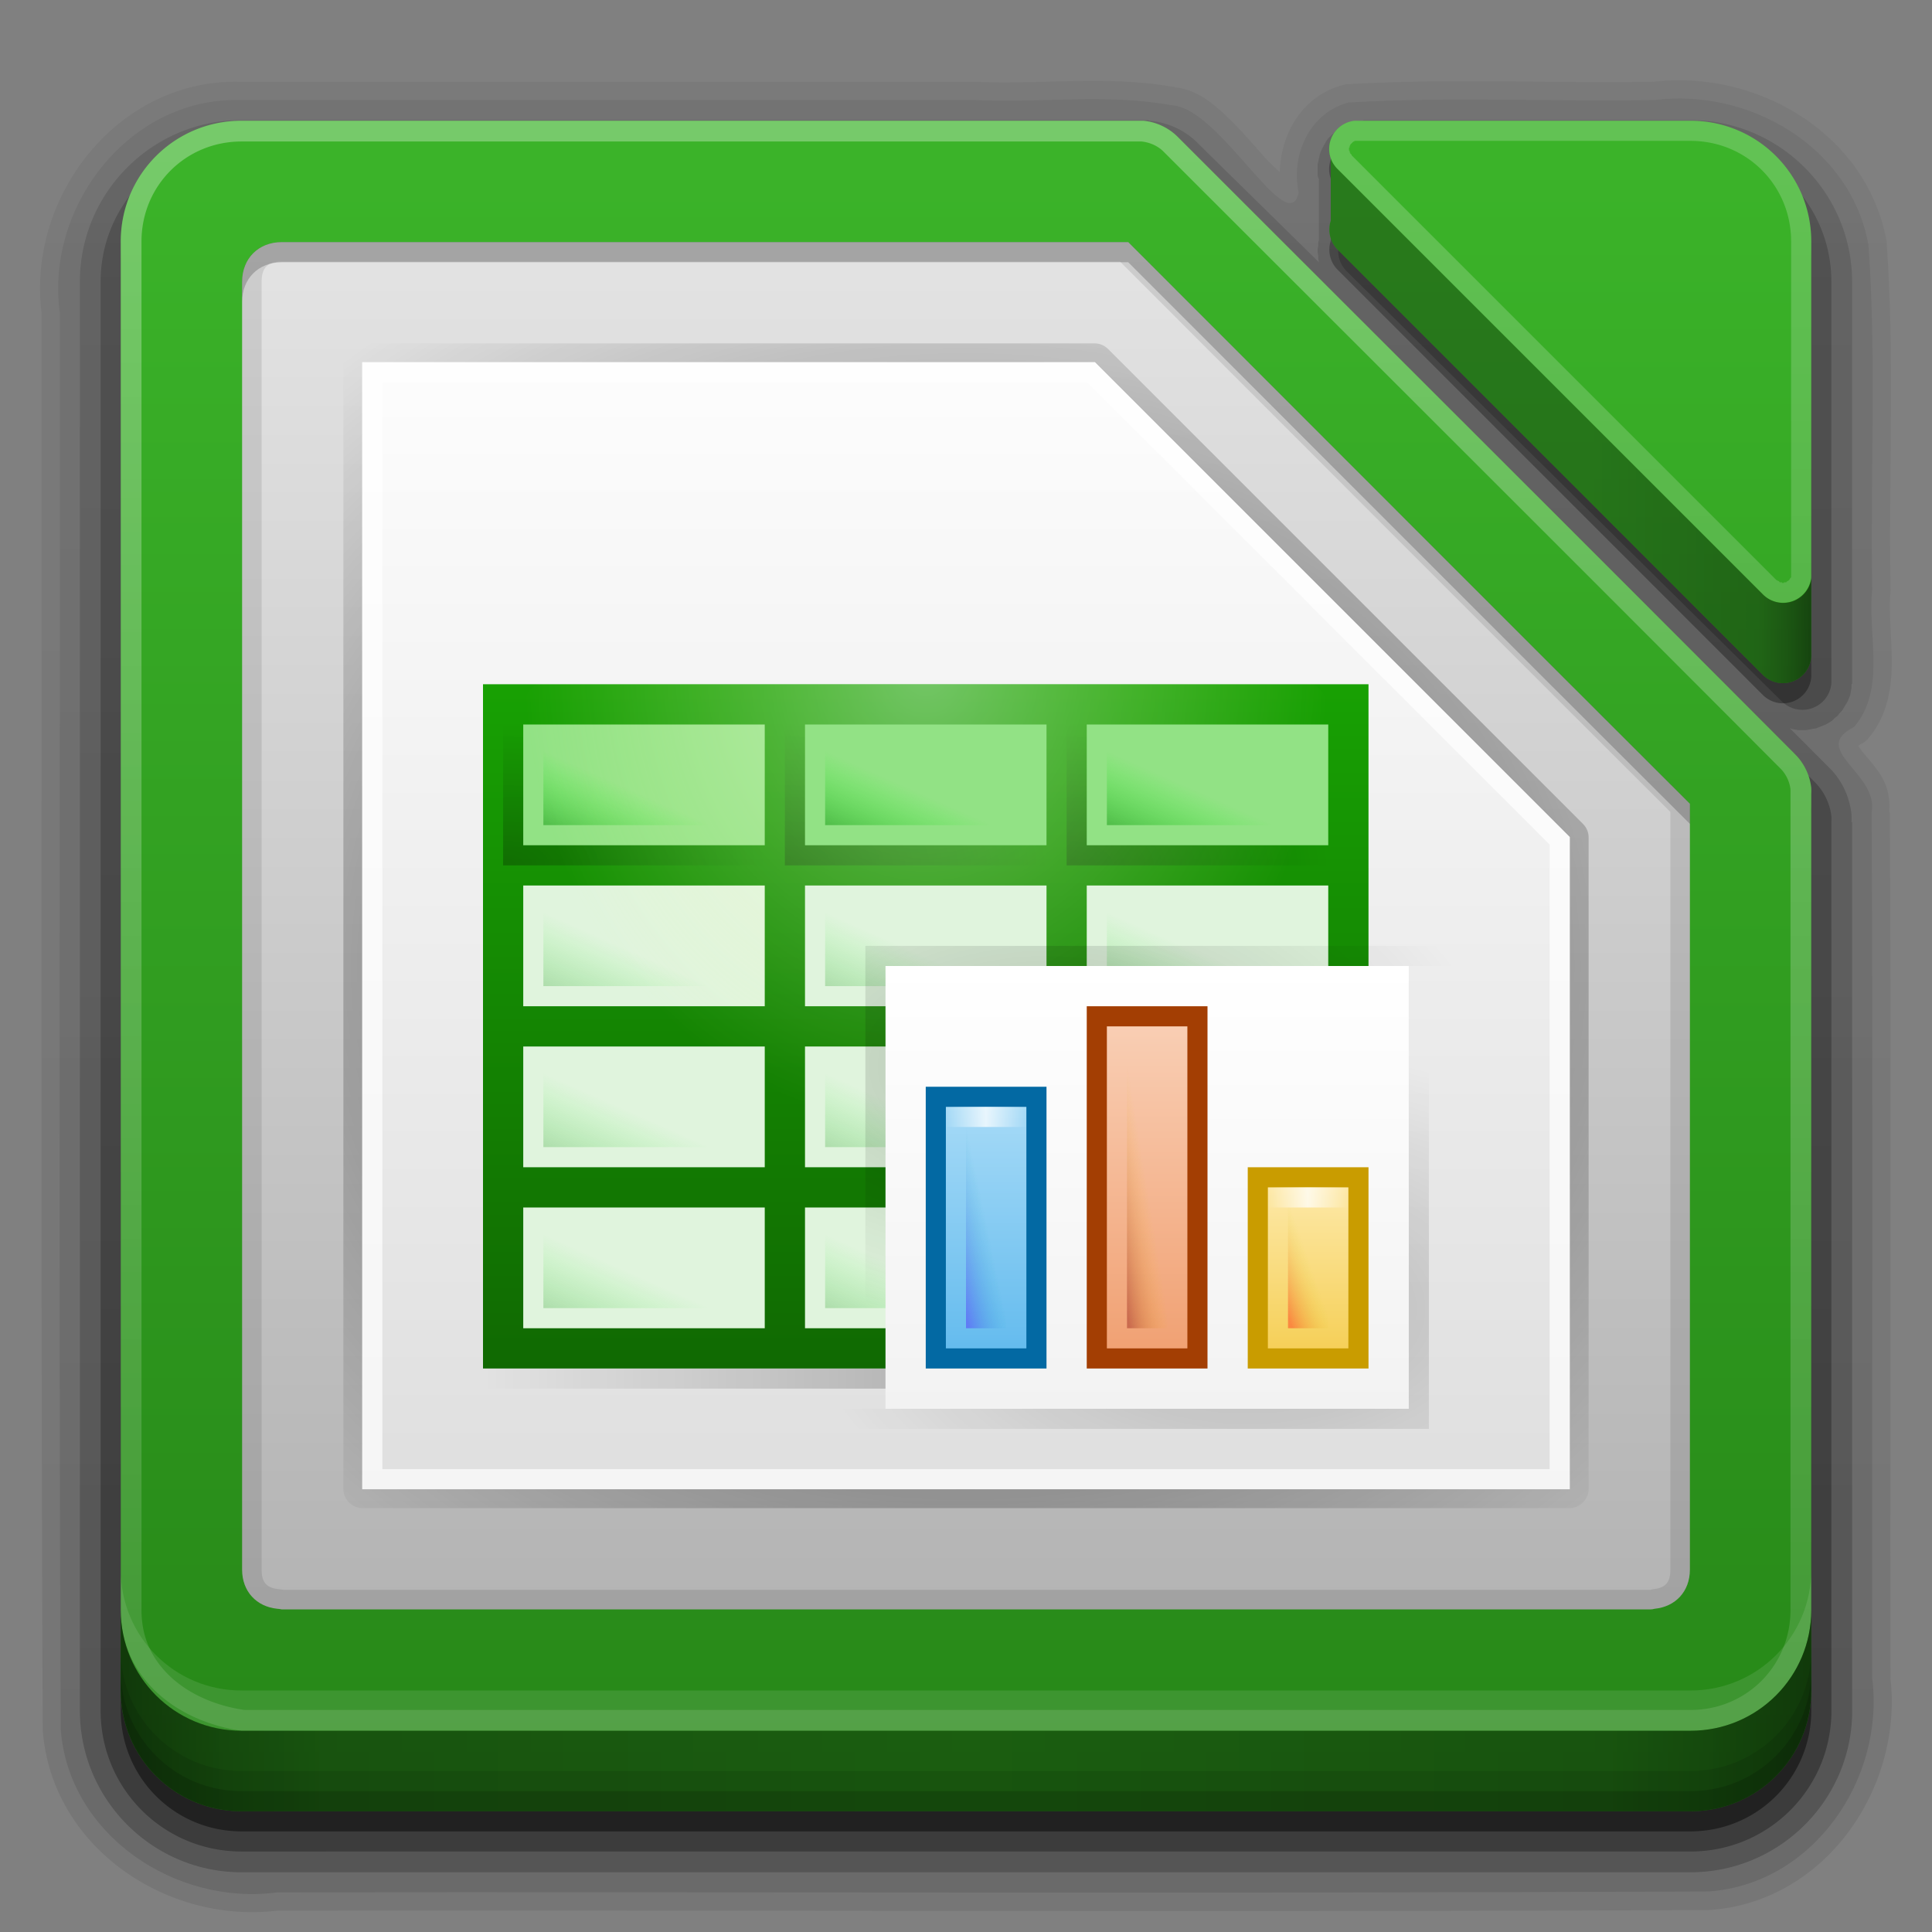 <?xml version="1.0" encoding="UTF-8" standalone="no"?>
<!-- Created with Inkscape (http://www.inkscape.org/) -->

<svg
   xmlns:dc="http://purl.org/dc/elements/1.1/"
   xmlns:cc="http://creativecommons.org/ns#"
   xmlns:rdf="http://www.w3.org/1999/02/22-rdf-syntax-ns#"
   xmlns:svg="http://www.w3.org/2000/svg"
   xmlns="http://www.w3.org/2000/svg"
   xmlns:xlink="http://www.w3.org/1999/xlink"
   xmlns:sodipodi="http://sodipodi.sourceforge.net/DTD/sodipodi-0.dtd"
   xmlns:inkscape="http://www.inkscape.org/namespaces/inkscape"
   width="96"
   height="96"
   id="svg2408"
   sodipodi:version="0.32"
   inkscape:version="0.48.1 r9760"
   version="1.0"
   sodipodi:docname="libreoffice-calc2.svg"
   inkscape:output_extension="org.inkscape.output.svg.inkscape"
   style="display:inline">
  <rect width="100%" height="100%" fill="#808080" stroke="none"/>
  <defs
     id="defs2410">
    <linearGradient
       inkscape:collect="always"
       id="linearGradient3914">
      <stop
         style="stop-color:#000000;stop-opacity:1;"
         offset="0"
         id="stop3916" />
      <stop
         style="stop-color:#000000;stop-opacity:0;"
         offset="1"
         id="stop3918" />
    </linearGradient>
    <linearGradient
       inkscape:collect="always"
       id="linearGradient3873">
      <stop
         style="stop-color:#dfdfdf;stop-opacity:1"
         offset="0"
         id="stop3875" />
      <stop
         style="stop-color:#fefefe;stop-opacity:1"
         offset="1"
         id="stop3877" />
    </linearGradient>
    <linearGradient
       inkscape:collect="always"
       id="linearGradient3856">
      <stop
         style="stop-color:#b3b3b3;stop-opacity:1"
         offset="0"
         id="stop3858" />
      <stop
         style="stop-color:#e6e6e6;stop-opacity:1"
         offset="1"
         id="stop3860" />
    </linearGradient>
    <linearGradient
       id="ButtonShadow"
       gradientTransform="scale(1.006,0.994)"
       x1="45.448"
       y1="92.54"
       x2="45.448"
       y2="7.017"
       gradientUnits="userSpaceOnUse">
      <stop
         style="stop-color:#000000;stop-opacity:1;"
         offset="0"
         id="stop3750" />
      <stop
         style="stop-color:#000000;stop-opacity:0.588;"
         offset="1"
         id="stop3752" />
    </linearGradient>
    <linearGradient
       inkscape:collect="always"
       id="linearGradient3737">
      <stop
         style="stop-color:#ffffff;stop-opacity:1;"
         offset="0"
         id="stop3739" />
      <stop
         style="stop-color:#ffffff;stop-opacity:0;"
         offset="1"
         id="stop3741" />
    </linearGradient>
    <linearGradient
       id="linearGradient3700">
      <stop
         style="stop-color:#2276c5;stop-opacity:1;"
         offset="0"
         id="stop3702" />
      <stop
         style="stop-color:#68baf4;stop-opacity:1;"
         offset="1"
         id="stop3704" />
    </linearGradient>
    <filter
       inkscape:collect="always"
       id="filter3174"
       color-interpolation-filters="sRGB">
      <feGaussianBlur
         inkscape:collect="always"
         stdDeviation="1.71"
         id="feGaussianBlur3176" />
    </filter>
    <filter
       inkscape:collect="always"
       id="filter3794"
       x="-0.192"
       width="1.384"
       y="-0.192"
       height="1.384"
       color-interpolation-filters="sRGB">
      <feGaussianBlur
         inkscape:collect="always"
         stdDeviation="5.28"
         id="feGaussianBlur3796" />
    </filter>
    <linearGradient
       inkscape:collect="always"
       xlink:href="#linearGradient3737"
       id="linearGradient3613"
       x1="48"
       y1="20.221"
       x2="48"
       y2="138.661"
       gradientUnits="userSpaceOnUse" />
    <clipPath
       clipPathUnits="userSpaceOnUse"
       id="clipPath3613">
      <rect
         ry="6"
         rx="6"
         y="6"
         x="6"
         height="84"
         width="84"
         id="rect3615"
         style="fill:#ffffff;fill-opacity:1;fill-rule:nonzero;stroke:none" />
    </clipPath>
    <linearGradient
       id="ButtonShadow-0"
       gradientTransform="matrix(1.006,0,0,0.994,100,0)"
       x1="45.448"
       y1="92.54"
       x2="45.448"
       y2="7.017"
       gradientUnits="userSpaceOnUse">
      <stop
         style="stop-color:#000000;stop-opacity:1;"
         offset="0"
         id="stop3750-8" />
      <stop
         style="stop-color:#000000;stop-opacity:0.588;"
         offset="1"
         id="stop3752-5" />
    </linearGradient>
    <linearGradient
       inkscape:collect="always"
       xlink:href="#linearGradient3700"
       id="linearGradient3047"
       gradientUnits="userSpaceOnUse"
       x1="48"
       y1="90"
       x2="48"
       y2="5.988"
       gradientTransform="translate(100,0)" />
    <radialGradient
       inkscape:collect="always"
       xlink:href="#linearGradient3914"
       id="radialGradient3920"
       cx="48"
       cy="47.999"
       fx="48"
       fy="47.999"
       r="34.938"
       gradientTransform="matrix(1.345,-3.8835319e-8,3.3050848e-8,1.145,-16.572,-6.954)"
       gradientUnits="userSpaceOnUse" />
    <linearGradient
       inkscape:collect="always"
       xlink:href="#ButtonShadow-0"
       id="linearGradient3920"
       x1="49"
       y1="91"
       x2="49"
       y2="7"
       gradientUnits="userSpaceOnUse"
       gradientTransform="translate(-110,0)" />
    <linearGradient
       inkscape:collect="always"
       xlink:href="#ButtonShadow-0"
       id="linearGradient3927"
       x1="38"
       y1="94"
       x2="38"
       y2="5"
       gradientUnits="userSpaceOnUse"
       gradientTransform="translate(-110,0)" />
    <linearGradient
       inkscape:collect="always"
       xlink:href="#ButtonShadow-0"
       id="linearGradient3929"
       x1="45"
       y1="95"
       x2="45"
       y2="4"
       gradientUnits="userSpaceOnUse" />
    <linearGradient
       inkscape:collect="always"
       xlink:href="#ButtonShadow-0"
       id="linearGradient3933"
       gradientUnits="userSpaceOnUse"
       x1="50"
       y1="92"
       x2="50"
       y2="7"
       gradientTransform="translate(-110,0)" />
    <linearGradient
       inkscape:collect="always"
       xlink:href="#ButtonShadow-0"
       id="linearGradient3940"
       gradientUnits="userSpaceOnUse"
       x1="47"
       y1="93"
       x2="47"
       y2="6"
       gradientTransform="translate(-110,0)" />
    <linearGradient
       id="linearGradient10292"
       inkscape:collect="always">
      <stop
         id="stop10294"
         offset="0"
         style="stop-color: rgb(102, 102, 102); stop-opacity: 1;" />
      <stop
         id="stop10296"
         offset="1"
         style="stop-color: rgb(51, 51, 51); stop-opacity: 1;" />
    </linearGradient>
    <linearGradient
       inkscape:collect="always"
       xlink:href="#linearGradient10292"
       id="linearGradient4320"
       gradientUnits="userSpaceOnUse"
       gradientTransform="matrix(4.481,0,0,4.479,-651.597,-4376.653)"
       x1="121.306"
       y1="976.378"
       x2="121.306"
       y2="992.424" />
    <linearGradient
       inkscape:collect="always"
       xlink:href="#linearGradient3873"
       id="linearGradient3135"
       gradientUnits="userSpaceOnUse"
       x1="48"
       y1="74"
       x2="48"
       y2="16" />
    <linearGradient
       inkscape:collect="always"
       xlink:href="#linearGradient3856"
       id="linearGradient3141"
       gradientUnits="userSpaceOnUse"
       x1="32"
       y1="81"
       x2="32"
       y2="8" />
    <linearGradient
       id="linearGradient3892">
      <stop
         style="stop-color:#000000;stop-opacity:0.588;"
         offset="0"
         id="stop3894" />
      <stop
         id="stop3896"
         offset="0.118"
         style="stop-color:#000000;stop-opacity:0.471;" />
      <stop
         style="stop-color:#000000;stop-opacity:0.392;"
         offset="0.238"
         id="stop3898" />
      <stop
         style="stop-color:#000000;stop-opacity:0.314;"
         offset="1"
         id="stop3900" />
    </linearGradient>
    <linearGradient
       y2="88"
       x2="48"
       y1="88"
       x1="90"
       spreadMethod="reflect"
       gradientUnits="userSpaceOnUse"
       id="linearGradient3077"
       xlink:href="#linearGradient3892"
       inkscape:collect="always" />
    <linearGradient
       y2="28"
       x2="79"
       y1="28"
       x1="90"
       gradientTransform="translate(0,4)"
       gradientUnits="userSpaceOnUse"
       id="linearGradient4085"
       xlink:href="#linearGradient3892"
       inkscape:collect="always" />
    <linearGradient
       inkscape:collect="always"
       xlink:href="#linearGradient3737"
       id="linearGradient4149"
       x1="24"
       y1="8"
       x2="24"
       y2="136"
       gradientUnits="userSpaceOnUse" />
    <linearGradient
       id="ButtonShadow-0-9"
       gradientTransform="matrix(1.006,0,0,0.994,100,0)"
       x1="45.448"
       y1="92.54"
       x2="45.448"
       y2="7.017"
       gradientUnits="userSpaceOnUse">
      <stop
         style="stop-color:#000000;stop-opacity:1;"
         offset="0"
         id="stop3750-8-4" />
      <stop
         style="stop-color:#000000;stop-opacity:0.588;"
         offset="1"
         id="stop3752-5-1" />
    </linearGradient>
    <linearGradient
       y2="7"
       x2="49"
       y1="91"
       x1="49"
       gradientUnits="userSpaceOnUse"
       id="linearGradient4188"
       xlink:href="#ButtonShadow-0-9"
       inkscape:collect="always"
       gradientTransform="translate(100,-1)" />
    <linearGradient
       inkscape:collect="always"
       xlink:href="#linearGradient3737"
       id="linearGradient4224"
       gradientUnits="userSpaceOnUse"
       gradientTransform="translate(0,-1)"
       x1="78.524"
       y1="9"
       x2="78.524"
       y2="129" />
    <linearGradient
       inkscape:collect="always"
       xlink:href="#linearGradient10292-4"
       id="linearGradient4240-8"
       gradientUnits="userSpaceOnUse"
       x1="39"
       y1="6"
       x2="39"
       y2="90" />
    <linearGradient
       id="linearGradient10292-4"
       inkscape:collect="always">
      <stop
         id="stop10294-1"
         offset="0"
         style="stop-color: rgb(102, 102, 102); stop-opacity: 1;" />
      <stop
         id="stop10296-5"
         offset="1"
         style="stop-color: rgb(51, 51, 51); stop-opacity: 1;" />
    </linearGradient>
    <linearGradient
       id="linearGradient10292-3"
       inkscape:collect="always">
      <stop
         id="stop10294-8"
         offset="0"
         style="stop-color: rgb(102, 102, 102); stop-opacity: 1;" />
      <stop
         id="stop10296-8"
         offset="1"
         style="stop-color: rgb(51, 51, 51); stop-opacity: 1;" />
    </linearGradient>
    <linearGradient
       inkscape:collect="always"
       xlink:href="#linearGradient10292-3"
       id="linearGradient4068-8"
       gradientUnits="userSpaceOnUse"
       gradientTransform="translate(0,4)"
       x1="39"
       y1="6"
       x2="39"
       y2="90" />
    <linearGradient
       inkscape:collect="always"
       xlink:href="#ButtonShadow-0-9"
       id="linearGradient4316"
       gradientUnits="userSpaceOnUse"
       gradientTransform="translate(0,5)"
       x1="56"
       y1="86"
       x2="56"
       y2="2" />
    <linearGradient
       inkscape:collect="always"
       xlink:href="#ButtonShadow-0-9"
       id="linearGradient4321"
       gradientUnits="userSpaceOnUse"
       gradientTransform="matrix(1.024,0,0,1.012,-1.143,4.976)"
       x1="56"
       y1="86"
       x2="56"
       y2="2" />
    <linearGradient
       inkscape:collect="always"
       xlink:href="#ButtonShadow-0-9"
       id="linearGradient4332"
       gradientUnits="userSpaceOnUse"
       gradientTransform="matrix(1.024,0,0,1.012,-1.143,4.976)"
       x1="56"
       y1="86"
       x2="56"
       y2="2" />
    <linearGradient
       inkscape:collect="always"
       xlink:href="#ButtonShadow-0-9"
       id="linearGradient4336"
       gradientUnits="userSpaceOnUse"
       gradientTransform="matrix(1.024,0,0,1.012,-1.143,4.976)"
       x1="56"
       y1="86"
       x2="56"
       y2="2" />
    <linearGradient
       inkscape:collect="always"
       xlink:href="#ButtonShadow-0-9"
       id="linearGradient4340"
       gradientUnits="userSpaceOnUse"
       gradientTransform="matrix(1.024,0,0,1.012,-1.143,4.976)"
       x1="56"
       y1="86"
       x2="56"
       y2="2" />
    <linearGradient
       inkscape:collect="always"
       xlink:href="#ButtonShadow-0-9"
       id="linearGradient4343"
       gradientUnits="userSpaceOnUse"
       gradientTransform="matrix(1.024,0,0,1.012,-1.143,4.976)"
       x1="56"
       y1="86"
       x2="56"
       y2="2" />
    <linearGradient
       inkscape:collect="always"
       xlink:href="#ButtonShadow-0-9"
       id="linearGradient4346"
       gradientUnits="userSpaceOnUse"
       gradientTransform="matrix(1.024,0,0,1.012,-1.143,4.976)"
       x1="56"
       y1="86"
       x2="56"
       y2="2" />
    <linearGradient
       inkscape:collect="always"
       xlink:href="#ButtonShadow-0-9"
       id="linearGradient4350"
       gradientUnits="userSpaceOnUse"
       gradientTransform="matrix(1.024,0,0,1.012,-1.143,4.976)"
       x1="56"
       y1="86"
       x2="56"
       y2="2" />
    <linearGradient
       inkscape:collect="always"
       xlink:href="#ButtonShadow-0-9"
       id="linearGradient4354"
       gradientUnits="userSpaceOnUse"
       gradientTransform="matrix(1.024,0,0,1.012,-1.143,4.976)"
       x1="56"
       y1="86"
       x2="56"
       y2="2" />
    <linearGradient
       inkscape:collect="always"
       xlink:href="#linearGradient5978"
       id="linearGradient3872"
       gradientUnits="userSpaceOnUse"
       x1="48"
       y1="90"
       x2="48"
       y2="5.988" />
    <linearGradient
       id="linearGradient5978">
      <stop
         style="stop-color:#278818;stop-opacity:1;"
         offset="0"
         id="stop5980" />
      <stop
         style="stop-color:#3bb329;stop-opacity:1;"
         offset="1"
         id="stop5982" />
    </linearGradient>
    <linearGradient
       id="linearGradient3224">
      <stop
         style="stop-color:#278818;stop-opacity:1;"
         offset="0"
         id="stop3226" />
      <stop
         style="stop-color:#3bb329;stop-opacity:1;"
         offset="1"
         id="stop3228" />
    </linearGradient>
    <linearGradient
       inkscape:collect="always"
       xlink:href="#linearGradient3224"
       id="linearGradient3886"
       gradientUnits="userSpaceOnUse"
       gradientTransform="translate(0,4)"
       x1="48"
       y1="84"
       x2="48"
       y2="4" />
    <linearGradient
       inkscape:collect="always"
       id="linearGradient5020">
      <stop
         style="stop-color:#000000;stop-opacity:1;"
         offset="0"
         id="stop5022" />
      <stop
         style="stop-color:#000000;stop-opacity:0;"
         offset="1"
         id="stop5024" />
    </linearGradient>
    <linearGradient
       inkscape:collect="always"
       xlink:href="#linearGradient9014"
       id="linearGradient5976"
       gradientUnits="userSpaceOnUse"
       gradientTransform="matrix(0.025,0,0,1,49.422,1253.638)"
       x1="-17"
       y1="-1194.638"
       x2="144"
       y2="-1194.638" />
    <linearGradient
       id="linearGradient9014"
       inkscape:collect="always">
      <stop
         id="stop9016"
         offset="0"
         style="stop-color: rgb(255, 255, 255); stop-opacity: 0;" />
      <stop
         style="stop-color: rgb(255, 255, 255); stop-opacity: 1;"
         offset="0.493"
         id="stop9018" />
      <stop
         id="stop9449"
         offset="1"
         style="stop-color: rgb(255, 255, 255); stop-opacity: 0;" />
    </linearGradient>
    <linearGradient
       id="linearGradient6975">
      <stop
         id="stop6977"
         offset="0"
         style="stop-color: rgb(245, 206, 83); stop-opacity: 1;" />
      <stop
         id="stop6979"
         offset="1"
         style="stop-color: rgb(253, 233, 169); stop-opacity: 1;" />
    </linearGradient>
    <linearGradient
       inkscape:collect="always"
       xlink:href="#linearGradient9014"
       id="linearGradient3261"
       gradientUnits="userSpaceOnUse"
       gradientTransform="matrix(0.025,0,0,1,49.422,1253.638)"
       x1="-17"
       y1="-1194.638"
       x2="144"
       y2="-1194.638" />
    <linearGradient
       id="linearGradient6989">
      <stop
         id="stop6991"
         offset="0"
         style="stop-color: rgb(240, 158, 111); stop-opacity: 1;" />
      <stop
         id="stop6993"
         offset="1"
         style="stop-color: rgb(249, 207, 181); stop-opacity: 1;" />
    </linearGradient>
    <linearGradient
       inkscape:collect="always"
       xlink:href="#linearGradient9014"
       id="linearGradient3279"
       gradientUnits="userSpaceOnUse"
       gradientTransform="matrix(0.025,0,0,1,49.422,1253.638)"
       x1="-17"
       y1="-1194.638"
       x2="144"
       y2="-1194.638" />
    <linearGradient
       id="linearGradient9364">
      <stop
         style="stop-color: rgb(99, 187, 238); stop-opacity: 1;"
         offset="0"
         id="stop9422" />
      <stop
         style="stop-color: rgb(170, 220, 247); stop-opacity: 1;"
         offset="1"
         id="stop9368" />
    </linearGradient>
    <linearGradient
       id="linearGradient15606">
      <stop
         style="stop-color: rgb(242, 242, 242); stop-opacity: 1;"
         offset="0"
         id="stop15608" />
      <stop
         style="stop-color: rgb(255, 255, 255); stop-opacity: 1;"
         offset="1"
         id="stop15610" />
    </linearGradient>
    <radialGradient
       inkscape:collect="always"
       xlink:href="#linearGradient5020"
       id="radialGradient5296"
       cx="64"
       cy="71.211"
       fx="64"
       fy="71.211"
       r="15.5"
       gradientTransform="matrix(1.419,0,0,0.839,-26.839,9.275)"
       gradientUnits="userSpaceOnUse" />
    <linearGradient
       y2="-1194.638"
       x2="144"
       y1="-1194.638"
       x1="-17"
       gradientTransform="matrix(0.025,0,0,1,49.422,1253.638)"
       gradientUnits="userSpaceOnUse"
       id="linearGradient3471"
       xlink:href="#linearGradient9014"
       inkscape:collect="always" />
    <radialGradient
       r="15.5"
       fy="71.211"
       fx="64"
       cy="71.211"
       cx="64"
       gradientTransform="matrix(1.419,0,0,0.839,-26.839,9.275)"
       gradientUnits="userSpaceOnUse"
       id="radialGradient3469-8"
       xlink:href="#linearGradient5020-7"
       inkscape:collect="always" />
    <linearGradient
       inkscape:collect="always"
       id="linearGradient5020-7">
      <stop
         style="stop-color:#000000;stop-opacity:1;"
         offset="0"
         id="stop5022-4" />
      <stop
         style="stop-color:#000000;stop-opacity:0;"
         offset="1"
         id="stop5024-1" />
    </linearGradient>
    <linearGradient
       inkscape:collect="always"
       xlink:href="#linearGradient8074-2-0"
       id="linearGradient5169-9"
       gradientUnits="userSpaceOnUse"
       gradientTransform="matrix(0.273,0,0,1,30.646,1266.638)"
       x1="-17"
       y1="-1194.638"
       x2="144"
       y2="-1194.638" />
    <linearGradient
       inkscape:collect="always"
       id="linearGradient8074-2-0">
      <stop
         style="stop-color: rgb(0, 0, 0); stop-opacity: 0;"
         offset="0"
         id="stop8076-1-9" />
      <stop
         id="stop8078-94-8"
         offset="0.493"
         style="stop-color: rgb(0, 0, 0); stop-opacity: 1;" />
      <stop
         style="stop-color: rgb(0, 0, 0); stop-opacity: 0;"
         offset="1"
         id="stop8080-0-8" />
    </linearGradient>
    <linearGradient
       inkscape:collect="always"
       xlink:href="#linearGradient13214-8"
       id="linearGradient5256-5"
       gradientUnits="userSpaceOnUse"
       gradientTransform="matrix(0.739,0,0,0.648,-431.008,-373.563)"
       x1="640"
       y1="632.998"
       x2="640"
       y2="688.52" />
    <linearGradient
       inkscape:collect="always"
       id="linearGradient13214-8">
      <stop
         style="stop-color: rgb(24, 163, 3); stop-opacity: 1;"
         offset="0"
         id="stop13216-4" />
      <stop
         style="stop-color: rgb(16, 104, 2); stop-opacity: 1;"
         offset="1"
         id="stop13218-3" />
    </linearGradient>
    <radialGradient
       inkscape:collect="always"
       xlink:href="#linearGradient5020-7"
       id="radialGradient5253-7"
       gradientUnits="userSpaceOnUse"
       gradientTransform="matrix(2,0,0,1.077,1,-6.846)"
       cx="27"
       cy="50"
       fx="27"
       fy="50"
       r="6.5" />
    <radialGradient
       inkscape:collect="always"
       xlink:href="#linearGradient5020-7"
       id="radialGradient5250-1"
       gradientUnits="userSpaceOnUse"
       gradientTransform="matrix(2,0,0,1.077,-13,-6.846)"
       cx="27"
       cy="50"
       fx="27"
       fy="50"
       r="6.5" />
    <radialGradient
       inkscape:collect="always"
       xlink:href="#linearGradient5020-7"
       id="radialGradient5247-3"
       gradientUnits="userSpaceOnUse"
       gradientTransform="matrix(2,0,0,1.077,-27,-6.846)"
       cx="27"
       cy="50"
       fx="27"
       fy="50"
       r="6.5" />
    <linearGradient
       inkscape:collect="always"
       xlink:href="#linearGradient8903-0"
       id="linearGradient5243-8"
       gradientUnits="userSpaceOnUse"
       gradientTransform="matrix(0.75,0,0,0.333,-367.75,567.877)"
       x1="529.25"
       y1="-1568.638"
       x2="535.438"
       y2="-1574.826" />
    <linearGradient
       inkscape:collect="always"
       id="linearGradient8903-0">
      <stop
         style="stop-color: rgb(0, 128, 0); stop-opacity: 1;"
         offset="0"
         id="stop8905-9" />
      <stop
         style="stop-color: rgb(0, 255, 0); stop-opacity: 0;"
         offset="1"
         id="stop8907-7" />
    </linearGradient>
    <linearGradient
       inkscape:collect="always"
       xlink:href="#linearGradient8903-0"
       id="linearGradient5239-9"
       gradientUnits="userSpaceOnUse"
       gradientTransform="matrix(0.75,0,0,0.333,-367.75,575.877)"
       x1="529.25"
       y1="-1568.638"
       x2="535.438"
       y2="-1574.826" />
    <radialGradient
       inkscape:collect="always"
       xlink:href="#linearGradient7770-3"
       id="radialGradient5236-9"
       gradientUnits="userSpaceOnUse"
       gradientTransform="matrix(-2.28,0,0,-2,-3537.628,-1754)"
       cx="-1535.304"
       cy="-853"
       fx="-1535.304"
       fy="-853"
       r="10" />
    <linearGradient
       id="linearGradient7770-3"
       inkscape:collect="always">
      <stop
         id="stop7772-2"
         offset="0"
         style="stop-color: rgb(255, 255, 255); stop-opacity: 1;" />
      <stop
         id="stop7774-4"
         offset="1"
         style="stop-color: rgb(245, 255, 170); stop-opacity: 0;" />
    </linearGradient>
    <linearGradient
       inkscape:collect="always"
       xlink:href="#linearGradient8903-0"
       id="linearGradient5232-3"
       gradientUnits="userSpaceOnUse"
       gradientTransform="matrix(0.75,0,0,0.333,-353.75,567.877)"
       x1="529.25"
       y1="-1568.638"
       x2="535.438"
       y2="-1574.826" />
    <linearGradient
       inkscape:collect="always"
       xlink:href="#linearGradient8903-0"
       id="linearGradient5228-7"
       gradientUnits="userSpaceOnUse"
       gradientTransform="matrix(0.75,0,0,0.333,-353.75,575.877)"
       x1="529.25"
       y1="-1568.638"
       x2="535.438"
       y2="-1574.826" />
    <linearGradient
       inkscape:collect="always"
       xlink:href="#linearGradient8903-0"
       id="linearGradient5224-1"
       gradientUnits="userSpaceOnUse"
       gradientTransform="matrix(0.75,0,0,0.333,-339.75,567.877)"
       x1="529.25"
       y1="-1568.638"
       x2="535.438"
       y2="-1574.826" />
    <linearGradient
       inkscape:collect="always"
       xlink:href="#linearGradient8903-0"
       id="linearGradient5220-2"
       gradientUnits="userSpaceOnUse"
       gradientTransform="matrix(0.75,0,0,0.333,-339.75,575.877)"
       x1="529.25"
       y1="-1568.638"
       x2="535.438"
       y2="-1574.826" />
    <linearGradient
       inkscape:collect="always"
       xlink:href="#linearGradient8903-0"
       id="linearGradient5216-2"
       gradientUnits="userSpaceOnUse"
       gradientTransform="matrix(0.75,0,0,0.333,-367.75,583.877)"
       x1="529.25"
       y1="-1568.638"
       x2="535.438"
       y2="-1574.826" />
    <linearGradient
       inkscape:collect="always"
       xlink:href="#linearGradient8903-0"
       id="linearGradient5212-0"
       gradientUnits="userSpaceOnUse"
       gradientTransform="matrix(0.75,0,0,0.333,-353.75,583.877)"
       x1="529.25"
       y1="-1568.638"
       x2="535.438"
       y2="-1574.826" />
    <linearGradient
       inkscape:collect="always"
       xlink:href="#linearGradient8903-0"
       id="linearGradient5208-1"
       gradientUnits="userSpaceOnUse"
       gradientTransform="matrix(0.75,0,0,0.333,-339.75,583.877)"
       x1="529.25"
       y1="-1568.638"
       x2="535.438"
       y2="-1574.826" />
    <linearGradient
       inkscape:collect="always"
       xlink:href="#linearGradient8903-0"
       id="linearGradient5204-7"
       gradientUnits="userSpaceOnUse"
       gradientTransform="matrix(0.75,0,0,0.333,-367.75,591.877)"
       x1="529.25"
       y1="-1568.638"
       x2="535.438"
       y2="-1574.826" />
    <linearGradient
       inkscape:collect="always"
       xlink:href="#linearGradient8903-0"
       id="linearGradient5200-1"
       gradientUnits="userSpaceOnUse"
       gradientTransform="matrix(0.75,0,0,0.333,-353.75,591.877)"
       x1="529.25"
       y1="-1568.638"
       x2="535.438"
       y2="-1574.826" />
    <linearGradient
       inkscape:collect="always"
       xlink:href="#linearGradient8903-0"
       id="linearGradient5196-7"
       gradientUnits="userSpaceOnUse"
       gradientTransform="matrix(0.75,0,0,0.333,-339.75,591.877)"
       x1="529.25"
       y1="-1568.638"
       x2="535.438"
       y2="-1574.826" />
    <linearGradient
       inkscape:collect="always"
       xlink:href="#linearGradient15606-1"
       id="linearGradient5133-4"
       gradientUnits="userSpaceOnUse"
       gradientTransform="matrix(0.667,0,0,1.1,-432,1240.001)"
       x1="714"
       y1="-1063.638"
       x2="714"
       y2="-1083.638" />
    <linearGradient
       id="linearGradient15606-1">
      <stop
         style="stop-color: rgb(242, 242, 242); stop-opacity: 1;"
         offset="0"
         id="stop15608-7" />
      <stop
         style="stop-color: rgb(255, 255, 255); stop-opacity: 1;"
         offset="1"
         id="stop15610-1" />
    </linearGradient>
    <linearGradient
       inkscape:collect="always"
       xlink:href="#linearGradient9364-1"
       id="linearGradient5111-1"
       gradientUnits="userSpaceOnUse"
       gradientTransform="matrix(0.571,0,0,1.333,-252.143,1370.501)"
       x1="525.639"
       y1="-1078.644"
       x2="525.639"
       y2="-1068.787" />
    <linearGradient
       id="linearGradient9364-1">
      <stop
         style="stop-color: rgb(99, 187, 238); stop-opacity: 1;"
         offset="0"
         id="stop9422-7" />
      <stop
         style="stop-color: rgb(170, 220, 247); stop-opacity: 1;"
         offset="1"
         id="stop9368-0" />
    </linearGradient>
    <linearGradient
       inkscape:collect="always"
       xlink:href="#linearGradient8989-0"
       id="linearGradient5099-4"
       gradientUnits="userSpaceOnUse"
       gradientTransform="matrix(0.167,0,0,0.833,-40.167,1373.196)"
       x1="529.25"
       y1="-1568.638"
       x2="535"
       y2="-1574.638" />
    <linearGradient
       id="linearGradient8989-0"
       inkscape:collect="always">
      <stop
         id="stop8991-8"
         offset="0"
         style="stop-color: rgb(74, 0, 255); stop-opacity: 1;" />
      <stop
         id="stop8993-5"
         offset="1"
         style="stop-color: rgb(0, 160, 193); stop-opacity: 0;" />
    </linearGradient>
    <linearGradient
       inkscape:collect="always"
       xlink:href="#linearGradient9014-6"
       id="linearGradient4243-1"
       gradientUnits="userSpaceOnUse"
       gradientTransform="matrix(0.025,0,0,1,49.422,1253.638)"
       x1="-17"
       y1="-1194.638"
       x2="144"
       y2="-1194.638" />
    <linearGradient
       id="linearGradient9014-6"
       inkscape:collect="always">
      <stop
         id="stop9016-6"
         offset="0"
         style="stop-color: rgb(255, 255, 255); stop-opacity: 0;" />
      <stop
         style="stop-color: rgb(255, 255, 255); stop-opacity: 1;"
         offset="0.493"
         id="stop9018-2" />
      <stop
         id="stop9449-1"
         offset="1"
         style="stop-color: rgb(255, 255, 255); stop-opacity: 0;" />
    </linearGradient>
    <linearGradient
       inkscape:collect="always"
       xlink:href="#linearGradient6989-6"
       id="linearGradient5108-9"
       gradientUnits="userSpaceOnUse"
       gradientTransform="matrix(0.571,0,0,1.778,-244.143,1849.689)"
       x1="525.639"
       y1="-1078.644"
       x2="525.639"
       y2="-1068.787" />
    <linearGradient
       id="linearGradient6989-6">
      <stop
         id="stop6991-4"
         offset="0"
         style="stop-color: rgb(240, 158, 111); stop-opacity: 1;" />
      <stop
         id="stop6993-8"
         offset="1"
         style="stop-color: rgb(249, 207, 181); stop-opacity: 1;" />
    </linearGradient>
    <linearGradient
       inkscape:collect="always"
       xlink:href="#linearGradient9109-8"
       id="linearGradient5096-0"
       gradientUnits="userSpaceOnUse"
       gradientTransform="matrix(0.167,0,0,1.083,-32.167,1765.359)"
       x1="529.25"
       y1="-1568.638"
       x2="535"
       y2="-1574.638" />
    <linearGradient
       id="linearGradient9109-8"
       inkscape:collect="always">
      <stop
         id="stop9111-1"
         offset="0"
         style="stop-color: rgb(128, 0, 0); stop-opacity: 1;" />
      <stop
         id="stop9113-0"
         offset="1"
         style="stop-color: rgb(255, 198, 0); stop-opacity: 0;" />
    </linearGradient>
    <linearGradient
       inkscape:collect="always"
       xlink:href="#linearGradient9014-6"
       id="linearGradient4399"
       gradientUnits="userSpaceOnUse"
       gradientTransform="matrix(0.025,0,0,1,49.422,1253.638)"
       x1="-17"
       y1="-1194.638"
       x2="144"
       y2="-1194.638" />
    <linearGradient
       inkscape:collect="always"
       xlink:href="#linearGradient6975-2"
       id="linearGradient5105-2"
       gradientUnits="userSpaceOnUse"
       gradientTransform="matrix(0.571,0,0,0.889,-236.143,891.343)"
       x1="525.639"
       y1="-1078.644"
       x2="525.639"
       y2="-1068.787" />
    <linearGradient
       id="linearGradient6975-2">
      <stop
         id="stop6977-9"
         offset="0"
         style="stop-color: rgb(245, 206, 83); stop-opacity: 1;" />
      <stop
         id="stop6979-7"
         offset="1"
         style="stop-color: rgb(253, 233, 169); stop-opacity: 1;" />
    </linearGradient>
    <linearGradient
       inkscape:collect="always"
       xlink:href="#linearGradient9119-6"
       id="linearGradient5081-5"
       gradientUnits="userSpaceOnUse"
       gradientTransform="matrix(0.167,0,0,0.5,-24.167,850.319)"
       x1="529.25"
       y1="-1568.638"
       x2="535"
       y2="-1574.638" />
    <linearGradient
       id="linearGradient9119-6"
       inkscape:collect="always">
      <stop
         id="stop9121-4"
         offset="0"
         style="stop-color: rgb(255, 0, 0); stop-opacity: 1;" />
      <stop
         id="stop9123-6"
         offset="1"
         style="stop-color: rgb(211, 211, 0); stop-opacity: 0;" />
    </linearGradient>
    <linearGradient
       inkscape:collect="always"
       xlink:href="#linearGradient9014-6"
       id="linearGradient4417"
       gradientUnits="userSpaceOnUse"
       gradientTransform="matrix(0.025,0,0,1,49.422,1253.638)"
       x1="-17"
       y1="-1194.638"
       x2="144"
       y2="-1194.638" />
    <radialGradient
       inkscape:collect="always"
       xlink:href="#linearGradient5020-7"
       id="radialGradient5952-3"
       gradientUnits="userSpaceOnUse"
       gradientTransform="matrix(-1.419,0,0,-0.839,142.839,112.725)"
       cx="64"
       cy="71.211"
       fx="64"
       fy="71.211"
       r="15.5" />
    <radialGradient
       r="15.5"
       fy="71.211"
       fx="64"
       cy="71.211"
       cx="64"
       gradientTransform="matrix(1.419,0,0,0.839,-28.839,5.275)"
       gradientUnits="userSpaceOnUse"
       id="radialGradient4480"
       xlink:href="#linearGradient5020-7"
       inkscape:collect="always" />
    <linearGradient
       y2="-1194.638"
       x2="144"
       y1="-1194.638"
       x1="-17"
       gradientTransform="matrix(0.025,0,0,1,49.422,1253.638)"
       gradientUnits="userSpaceOnUse"
       id="linearGradient4482"
       xlink:href="#linearGradient9014-6"
       inkscape:collect="always" />
    <linearGradient
       inkscape:collect="always"
       xlink:href="#linearGradient9014-6"
       id="linearGradient4890"
       gradientUnits="userSpaceOnUse"
       gradientTransform="matrix(0.025,0,0,1,47.422,1249.638)"
       x1="-17"
       y1="-1194.638"
       x2="144"
       y2="-1194.638" />
  </defs>
  <sodipodi:namedview
     id="base"
     pagecolor="#ffffff"
     bordercolor="#666666"
     borderopacity="1.0"
     inkscape:pageopacity="0.0"
     inkscape:pageshadow="2"
     inkscape:zoom="3.3193987"
     inkscape:cx="56.502585"
     inkscape:cy="35.788482"
     inkscape:document-units="px"
     inkscape:current-layer="layer7"
     showgrid="true"
     showborder="true"
     inkscape:showpageshadow="false"
     inkscape:window-width="1920"
     inkscape:window-height="1030"
     inkscape:window-x="0"
     inkscape:window-y="25"
     inkscape:window-maximized="1"
     inkscape:snap-global="true">
    <inkscape:grid
       type="xygrid"
       id="grid3732"
       visible="true"
       enabled="true" />
  </sodipodi:namedview>
  <g
     inkscape:groupmode="layer"
     id="layer2"
     inkscape:label="Blur Shadow"
     style="display:none"
     sodipodi:insensitive="true">
    <rect
       style="opacity:0.9;fill:url(#ButtonShadow);fill-opacity:1;fill-rule:nonzero;stroke:none;filter:url(#filter3174)"
       id="rect3745"
       width="86"
       height="85"
       x="5"
       y="7"
       rx="6"
       ry="6" />
  </g>
  <g
     inkscape:groupmode="layer"
     id="layer3"
     inkscape:label="Shadow"
     style="display:inline"
     sodipodi:insensitive="true">
    <path
       sodipodi:type="inkscape:offset"
       inkscape:radius="0.9150939"
       inkscape:original="M 53.34375 4.9375 C 51.702579 4.9670112 50.033108 5.0502509 48.40625 4.96875 L 11.8125 4.96875 C 6.3709192 4.903427 2.2580353 10.310332 2.96875 15.53125 C 2.999852 38.997269 2.921942 62.442225 3.03125 85.90625 C 3.4223012 91.184338 8.7536718 94.710806 13.78125 94.03125 C 37.491239 94.00116 61.198147 94.1055 84.90625 94 C 90.118668 93.630394 93.654476 88.382548 93.03125 83.40625 C 93.010333 69.060796 93.073036 54.715779 93 40.375 C 93.374162 38.428826 89.878946 37.251818 92.125 36.125 C 93.732435 34.25473 92.791451 31.559028 93.03125 29.28125 C 92.92913 23.588097 93.24352 17.861706 92.84375 12.1875 C 91.976877 7.3094609 86.928571 4.3782215 82.21875 4.96875 C 77.148757 5.0587719 72.046216 4.7928508 67 5.09375 C 65.072523 5.6056433 64.131185 7.6967749 64.53125 9.5625 C 63.996715 11.960841 60.617601 5.3050663 58.21875 5.21875 C 56.61962 4.9213418 54.984921 4.9079888 53.34375 4.9375 z "
       style="opacity:0.08;fill:url(#linearGradient4354);fill-opacity:1;fill-rule:nonzero;stroke:none;display:inline"
       id="path4352"
       d="m 53.312,4.031 c -1.661,0.03 -3.31,0.11 -4.875,0.031 a 0.915,0.915 0 0 0 -0.031,0 l -36.594,0 c -6.009,-0.072 -10.454,5.737 -9.75,11.469 5.52e-5,0.042 -5.46e-5,0.083 0,0.125 0.031,23.421 -0.047,46.823 0.062,70.25 a 0.915,0.915 0 0 0 0,0.062 c 0.431,5.815 6.165,9.642 11.656,8.969 0.042,-0.005 0.083,0.006 0.125,0 23.665,-0.03 47.328,0.074 71,-0.031 a 0.915,0.915 0 0 0 0.062,0 c 5.749,-0.408 9.581,-6.06 8.969,-11.5 -0.005,-0.042 0.005,-0.083 0,-0.125 -0.02,-14.238 0.04,-28.476 -0.031,-42.719 -3.13e-4,-0.063 3.18e-4,-0.125 0,-0.188 l -0.031,0 C 93.943,39.697 93.776,39.056 93.5,38.594 93.195,38.083 92.81,37.682 92.562,37.375 c -0.191,-0.237 -0.197,-0.3 -0.219,-0.312 0.042,-0.034 0.048,-0.055 0.188,-0.125 A 0.915,0.915 0 0 0 92.812,36.719 C 93.815,35.552 94.005,34.124 94,32.844 93.995,31.564 93.835,30.353 93.938,29.375 a 0.915,0.915 0 0 0 0,-0.125 C 93.836,23.602 94.155,17.876 93.75,12.125 a 0.915,0.915 0 0 0 0,-0.094 C 92.793,6.645 87.321,3.465 82.188,4.062 c -0.031,0.004 -0.063,-0.004 -0.094,0 C 77.096,4.147 72.021,3.884 66.938,4.188 A 0.915,0.915 0 0 0 66.75,4.219 C 64.713,4.76 63.644,6.626 63.594,8.562 63.323,8.294 63.107,8.124 62.75,7.719 c -0.602,-0.684 -1.275,-1.47 -2,-2.125 -0.692,-0.625 -1.427,-1.168 -2.375,-1.25 l 0,-0.031 c -0.042,-0.008 -0.083,0.007 -0.125,0 C 56.588,4.018 54.929,4.002 53.312,4.031 z" />
    <path
       style="opacity:0.1;fill:url(#linearGradient4346);fill-opacity:1;fill-rule:nonzero;stroke:none;display:inline"
       d="M 11.812,4.969 C 6.371,4.903 2.258,10.299 2.969,15.52 3,38.986 2.906,62.455 3.016,85.919 3.407,91.197 8.746,94.711 13.773,94.031 37.483,94.001 61.196,94.091 84.904,93.986 90.117,93.616 93.654,88.39 93.031,83.414 93.01,69.069 93.073,54.716 93,40.375 c 0.374,-1.946 -3.121,-3.123 -0.875,-4.25 1.607,-1.87 0.666,-4.573 0.906,-6.85 C 92.929,23.581 93.246,17.861 92.847,12.187 91.98,7.309 86.937,4.378 82.227,4.969 77.157,5.059 72.046,4.793 67,5.094 65.073,5.606 64.131,7.703 64.531,9.569 63.997,11.967 60.608,5.316 58.209,5.23 55.011,4.635 51.672,5.132 48.418,4.969 c -12.202,0 -24.404,0 -36.606,0 z"
       id="path4338"
       inkscape:connector-curvature="0" />
    <path
       sodipodi:type="inkscape:offset"
       inkscape:radius="1.0168458"
       inkscape:original="M 11.875 7 C 8.0555739 7.0667311 5 10.164073 5 14 L 5 24.1875 L 5 74.8125 L 5 85 C 5 88.878 8.122 92 12 92 L 18.3125 92 L 84 92 C 87.814891 92 90.900658 88.977569 91 85.1875 L 91 74.8125 L 91 40.84375 C 91.0049 40.74896 91.0049 40.657284 91 40.5625 C 90.93224 39.921574 90.620902 39.295794 90.15625 38.84375 C 80.394131 29.161122 68.56037 17.478323 58.78125 7.8125 C 58.315916 7.3468104 57.690681 7.0598573 57.03125 7 L 11.875 7 z M 67.78125 7 A 1.4434152 1.4266924 0 0 0 66.5625 8.90625 L 66.5625 12.03125 A 1.4434152 1.4266924 0 0 0 66.90625 13.46875 L 88.53125 34.84375 A 1.4434152 1.4266924 0 0 0 91 33.9375 A 1.4434152 1.4266924 0 0 0 91 33.84375 L 91 30.03125 A 1.4434152 1.4266924 0 0 0 91 29.90625 A 1.4434152 1.4266924 0 0 0 91 29.8125 L 91 21.15625 L 91 17.40625 L 91 17.125 L 91 14 C 91 10.122 87.878 7 84 7 L 67.78125 7 z "
       style="opacity:0.2;fill:url(#linearGradient4332);fill-opacity:1;fill-rule:nonzero;stroke:none;display:inline"
       id="path4330"
       d="M 11.844,5.969 C 7.484,6.045 3.969,9.624 3.969,14 l 0,10.188 0,50.625 0,10.188 c 0,4.424 3.608,8.031 8.031,8.031 l 6.312,0 65.688,0 c 4.352,0 7.918,-3.485 8.031,-7.812 a 1.017,1.017 0 0 0 0,-0.031 l 0,-10.375 0,-33.969 -0.031,0 c 0.004,-0.109 0.006,-0.235 0,-0.344 a 1.017,1.017 0 0 0 0,-0.031 c -0.095,-0.896 -0.487,-1.723 -1.125,-2.344 -0.606,-0.601 -1.316,-1.322 -1.938,-1.938 0.041,0.011 0.089,0.03 0.094,0.031 0.01,0.002 0.146,0.03 0.156,0.031 0.01,0.002 0.177,0.03 0.188,0.031 0.01,7.78e-4 0.177,-3.5e-5 0.188,0 0.01,3.5e-5 0.146,7.09e-4 0.156,0 0.01,-7.09e-4 0.177,-0.03 0.188,-0.031 0.01,-0.001 0.146,-0.029 0.156,-0.031 0.01,-0.002 0.177,-0.028 0.188,-0.031 0.01,-0.003 0.147,-0.059 0.156,-0.062 0.01,-0.004 0.147,-0.058 0.156,-0.062 0.009,-0.004 0.147,-0.058 0.156,-0.062 0.009,-0.005 0.148,-0.088 0.156,-0.094 0.009,-0.005 0.148,-0.088 0.156,-0.094 0.008,-0.006 0.117,-0.118 0.125,-0.125 0.008,-0.007 0.149,-0.118 0.156,-0.125 0.007,-0.007 0.087,-0.118 0.094,-0.125 0.006,-0.007 0.119,-0.117 0.125,-0.125 0.006,-0.008 0.088,-0.148 0.094,-0.156 0.005,-0.008 0.089,-0.148 0.094,-0.156 0.005,-0.009 0.09,-0.147 0.094,-0.156 0.004,-0.009 0.059,-0.147 0.062,-0.156 0.003,-0.009 0.06,-0.147 0.062,-0.156 0.003,-0.009 0.029,-0.178 0.031,-0.188 0.002,-0.009 0.03,-0.147 0.031,-0.156 0.001,-0.009 -6.4e-4,-0.178 0,-0.188 a 1.017,1.017 0 0 0 0.031,-0.031 c 2.32e-4,-0.007 1.39e-4,-0.083 0,-0.125 l 0,-0.031 0,-3.75 0,-0.031 c 1.72e-4,-0.031 8.6e-5,-0.048 0,-0.094 1.16e-4,-0.004 -2.3e-5,-0.033 0,-0.062 2.3e-5,-0.029 7e-5,-0.042 0,-0.062 l 0,-0.031 0,-8.625 0,-3.75 0,-0.281 0,-3.125 C 92.031,9.576 88.424,5.969 84,5.969 l -16.219,0 A 1.017,1.017 0 0 0 67.688,6 c -0.008,7.875e-4 -0.148,-0.001 -0.156,0 -0.008,0.001 -0.117,0.03 -0.125,0.031 -0.008,0.002 -0.117,0.029 -0.125,0.031 -0.008,0.002 -0.148,0.029 -0.156,0.031 -0.008,0.003 -0.117,0.059 -0.125,0.062 -0.008,0.003 -0.118,0.059 -0.125,0.062 -0.007,0.003 -0.118,0.059 -0.125,0.062 -0.007,0.004 -0.118,0.058 -0.125,0.062 -0.007,0.004 -0.087,0.058 -0.094,0.062 -0.007,0.005 -0.119,0.089 -0.125,0.094 -0.006,0.005 -0.088,0.089 -0.094,0.094 -0.006,0.005 -0.119,0.088 -0.125,0.094 -0.006,0.006 -0.088,0.088 -0.094,0.094 -0.005,0.006 -0.089,0.088 -0.094,0.094 -0.005,0.006 -0.089,0.119 -0.094,0.125 -0.005,0.006 -0.058,0.118 -0.062,0.125 -0.004,0.007 -0.059,0.087 -0.062,0.094 -0.004,0.007 -0.059,0.118 -0.062,0.125 -0.003,0.007 -0.06,0.118 -0.062,0.125 -0.003,0.007 -0.06,0.149 -0.062,0.156 -0.003,0.007 -0.029,0.118 -0.031,0.125 -0.002,0.007 -0.03,0.118 -0.031,0.125 -0.002,0.007 -0.03,0.149 -0.031,0.156 -0.001,0.007 -0.03,0.117 -0.031,0.125 -8.24e-4,0.008 3.9e-4,0.117 0,0.125 -3.9e-4,0.008 -4.6e-5,0.149 0,0.156 4.6e-5,0.008 -4.81e-4,0.117 0,0.125 4.81e-4,0.008 -9.15e-4,0.149 0,0.156 9.15e-4,0.008 0.03,0.118 0.031,0.125 5.7e-4,0.003 0.026,0.036 0.031,0.062 0.008,0.037 -0.001,0.089 0,0.094 l 0,2.938 c -0.009,0.044 -0.03,0.089 -0.031,0.094 -0.002,0.009 9.85e-4,0.179 0,0.188 -9.85e-4,0.009 -0.031,0.147 -0.031,0.156 -3.65e-4,0.009 -2.56e-4,0.147 0,0.156 2.56e-4,0.009 0.03,0.179 0.031,0.188 8.76e-4,0.009 -0.002,0.147 0,0.156 0.002,0.009 0.029,0.147 0.031,0.156 C 63.534,11.057 61.375,8.947 59.5,7.094 58.86,6.454 58.018,6.081 57.125,6 A 1.017,1.017 0 0 0 57.031,5.969 l -45.156,0 a 1.017,1.017 0 0 0 -0.031,0 z" />
    <path
       style="opacity:0.3;fill:url(#linearGradient4321);fill-opacity:1;fill-rule:nonzero;stroke:none;display:inline"
       d="M 11.875,7 C 8.056,7.067 5,10.164 5,14 L 5,24.188 5,74.812 5,85 c 0,3.878 3.122,7 7,7 L 18.312,92 84,92 c 3.815,0 6.901,-3.022 7,-6.812 l 0,-10.375 0,-33.969 C 91.005,40.749 91.005,40.657 91,40.562 90.932,39.922 90.621,39.296 90.156,38.844 80.394,29.161 68.56,17.478 58.781,7.812 58.316,7.347 57.691,7.06 57.031,7 L 11.875,7 z M 67.781,7 A 1.443,1.427 0 0 0 66.562,8.906 l 0,3.125 a 1.443,1.427 0 0 0 0.344,1.438 l 21.625,21.375 A 1.443,1.427 0 0 0 91,33.938 1.443,1.427 0 0 0 91,33.844 l 0,-3.812 a 1.443,1.427 0 0 0 0,-0.125 1.443,1.427 0 0 0 0,-0.094 l 0,-8.656 0,-3.75 L 91,17.125 91,14 C 91,10.122 87.878,7 84,7 L 67.781,7 z"
       id="path4318"
       inkscape:connector-curvature="0" />
    <path
       style="opacity:0.45;fill:url(#linearGradient4316);fill-opacity:1;fill-rule:nonzero;stroke:none;display:inline"
       d="M 12,7 C 8.676,7 6,9.676 6,13 l 0,11 0,50 0,11 c 0,3.324 2.676,6 6,6 l 7,0 65,0 c 3.324,0 6,-2.676 6,-6 L 90,84.281 90,74 90,40.438 c 0.005,-0.094 0.005,-0.188 0,-0.281 -0.066,-0.633 -0.359,-1.241 -0.812,-1.688 C 79.652,28.9 68.083,17.365 58.531,7.812 58.077,7.352 57.457,7.059 56.812,7 L 12.719,7 12,7 z M 67.312,7 A 1.41,1.41 0 0 0 66.125,8.875 l 0,3.094 a 1.41,1.41 0 0 0 0.344,1.438 l 21.125,21.125 A 1.41,1.41 0 0 0 90,33.625 1.41,1.41 0 0 0 90,33.531 L 90,29.75 a 1.41,1.41 0 0 0 0,-0.125 1.41,1.41 0 0 0 0,-0.094 L 90,21 90,17.281 90,17 90,13.281 90,13 C 90,9.676 87.324,7 84,7 L 67.312,7 z"
       id="path3173-9"
       inkscape:connector-curvature="0" />
  </g>
  <g
     inkscape:label="Button"
     inkscape:groupmode="layer"
     id="layer1"
     style="display:inline">
    <path
       style="fill:url(#linearGradient3886);fill-opacity:1;fill-rule:nonzero;stroke:none"
       d="M 12 6 C 8.676 6 6 8.676 6 12 L 6 23 L 6 73 L 6 84 C 6 87.324 8.676 90 12 90 L 19 90 L 84 90 C 87.324 90 90 87.324 90 84 L 90 83.281 L 90 73 L 90 39.438 C 90.005 39.344 90.005 39.25 90 39.156 C 89.934 38.523 89.641 37.915 89.188 37.469 C 79.652 27.9 68.083 16.365 58.531 6.812 C 58.077 6.352 57.457 6.059 56.812 6 L 12.719 6 L 12 6 z M 67.312 6 A 1.41 1.41 0 0 0 66.125 7.875 L 66.125 10.969 A 1.41 1.41 0 0 0 66.469 12.406 L 87.594 33.531 A 1.41 1.41 0 0 0 90 32.625 A 1.41 1.41 0 0 0 90 32.531 L 90 28.75 A 1.41 1.41 0 0 0 90 28.625 A 1.41 1.41 0 0 0 90 28.531 L 90 20 L 90 16.281 L 90 16 L 90 12.281 L 90 12 C 90 8.676 87.324 6 84 6 L 67.312 6 z "
       id="path3173" />
    <rect
       ry="6"
       rx="6"
       y="6"
       x="106"
       height="84"
       width="84"
       id="rect3045"
       style="fill:url(#linearGradient3047);fill-opacity:1;fill-rule:nonzero;stroke:none" />
    <path
       inkscape:connector-curvature="0"
       id="path3049"
       d="m 114,6 26,26 0,4 -30,-30 z"
       style="fill:#ff00ff;stroke:none" />
    <path
       style="font-size:medium;font-style:normal;font-variant:normal;font-weight:normal;font-stretch:normal;text-indent:0pt;text-align:start;text-decoration:none;line-height:normal;letter-spacing:normal;word-spacing:normal;text-transform:none;direction:ltr;text-anchor:start;color:#000000;fill:url(#linearGradient4320);fill-opacity:1;stroke:none;stroke-width:2;marker:none;visibility:visible;display:inline;overflow:visible;font-family:Andale Mono"
       d="m -152.026,-3.742 c -1.158,0 -2.223,1.024 -2.223,2.267 l 0,67.202 c 0,1.083 1.013,2.223 2.17,2.223 l 53.768,0 c 1.296,0 2.31,-1.085 2.31,-2.17 L -96,24 c 0,-1.183 -0.143,-1.736 -0.98,-2.573 l -23.9,-23.882 c -0.837,-0.836 -1.477,-1.268 -2.66,-1.269 l -28.486,-0.018 z m 38.882,0.009 c -1.915,0 -2.001,1.993 -0.989,3.01 L -99.238,14.242 C -98.023,15.463 -96,15.17 -96,13.245 l 0,-14.685 c 0,-1.184 -1.071,-2.293 -2.249,-2.293 l -14.895,0 z"
       id="path6862"
       inkscape:connector-curvature="0" />
    <path
       style="opacity:0.1;fill:#ffffff;fill-opacity:1;fill-rule:nonzero;stroke:none"
       d="m 6,78 0,2 c 0,3.324 2.676,6 6,6 l 7,0 65,0 c 3.324,0 6,-2.676 6,-6 L 90,79.281 90,78 c 0,3.324 -2.676,6 -6,6 l -65,0 -7,0 C 8.676,84 6,81.324 6,78 z"
       id="path4151"
       inkscape:connector-curvature="0" />
    <path
       style="opacity:0.3;fill:url(#linearGradient4149);fill-opacity:1;fill-rule:nonzero;stroke:none"
       d="M 12,6 C 8.676,6 6,8.676 6,12 l 0,11 0,46 0,11 c 0,3.324 2.709,5.53 6,6 l 7,0 65,0 c 3.324,0 6,-2.676 6,-6 L 90,79.281 90,69 90,39.438 c 0.005,-0.094 0.005,-0.188 0,-0.281 -0.066,-0.633 -0.359,-1.241 -0.812,-1.688 C 79.652,27.9 68.083,16.365 58.531,6.812 58.077,6.352 57.457,6.059 56.812,6 L 12.719,6 12,6 z m 0,1.031 0.719,0 44,0 c 0.396,0.036 0.814,0.217 1.094,0.5 9.553,9.553 21.123,21.089 30.656,30.656 0.273,0.268 0.453,0.65 0.5,1.031 6.01e-4,0.012 -3.61e-4,0.02 0,0.031 0.001,0.047 0.002,0.078 0,0.125 a 1.027,1.027 0 0 0 0,0.062 l 0,29.562 0,10.281 0,0.719 c 0,2.773 -2.196,4.969 -4.969,4.969 l -65,0 -6.844,0 C 10.695,84.76 9.377,84.168 8.469,83.312 7.561,82.457 7.031,81.383 7.031,80 l 0,-11 0,-46 0,-11 C 7.031,9.227 9.227,7.031 12,7.031 z"
       id="path4136"
       inkscape:connector-curvature="0" />
    <path
       style="opacity:0.45;fill:url(#linearGradient4188);fill-opacity:1;fill-rule:nonzero;stroke:none;display:inline"
       d="m 112,6 c -3.324,0 -6,2.676 -6,6 l 0,11 0,50 0,11 c 0,3.324 2.676,6 6,6 l 7,0 65,0 c 3.324,0 6,-2.676 6,-6 L 190,83.281 190,73 190,39.438 c 0.005,-0.094 0.005,-0.188 0,-0.281 -0.066,-0.633 -0.359,-1.241 -0.812,-1.688 C 179.652,27.9 168.083,16.365 158.531,6.812 158.077,6.352 157.457,6.059 156.812,6 L 112.719,6 112,6 z"
       id="path4209"
       inkscape:connector-curvature="0" />
    <path
       style="opacity:0.45;fill:url(#linearGradient4188);fill-opacity:1;fill-rule:nonzero;stroke:none;display:inline"
       d="m 167.312,6 a 1.41,1.41 0 0 0 -0.844,2.406 l 21.125,21.125 A 1.41,1.41 0 0 0 190,28.625 1.41,1.41 0 0 0 190,28.531 L 190,16 190,12.281 190,12 c 0,-3.324 -2.676,-6 -6,-6 l -16.688,0 z"
       id="path3873-8"
       inkscape:connector-curvature="0" />
    <path
       style="opacity:0.2;fill:url(#linearGradient4224);fill-opacity:1;fill-rule:nonzero;stroke:none;display:inline"
       d="m 67.312,6 a 1.41,1.41 0 0 0 -0.844,2.406 l 21.125,21.125 A 1.41,1.41 0 0 0 90,28.625 1.41,1.41 0 0 0 90,28.531 L 90,16 90,12.281 90,12 C 90,8.676 87.324,6 84,6 L 67.312,6 z m 0,1 0.094,0 L 84,7 c 2.792,0 5,2.208 5,5 L 89,12.281 89,16 89,28.531 a 0.991,0.991 0 0 0 0,0.031 c 0.002,0.053 0.002,-0.022 0,0.031 -0.008,0.057 0.012,-0.025 0,0.031 -0.012,0.056 0.016,-0.024 0,0.031 -0.016,0.055 0.02,-0.023 0,0.031 -0.02,0.054 -0.008,-0.021 -0.031,0.031 -0.023,0.052 0.027,-0.019 0,0.031 -5.73e-4,-0.012 -0.016,-0.024 -0.031,0 -0.015,0.024 -0.008,0.035 0,0.031 -0.034,0.046 0.006,-0.012 -0.031,0.031 -0.019,0.022 -0.01,0.034 0,0.031 0.003,-0.01 -0.01,-0.019 -0.031,0 -0.043,0.038 0.015,-0.003 -0.031,0.031 0.004,-0.008 -0.007,-0.016 -0.031,0 -0.048,0.031 0.019,0.004 -0.031,0.031 -0.052,0.024 0.022,0.011 -0.031,0.031 -0.054,0.02 0.024,-0.016 -0.031,0 -0.055,0.016 0.025,-0.012 -0.031,0 -0.056,0.012 0.026,-0.008 -0.031,0 -0.057,0.008 0.026,0.027 -0.031,0.031 -0.057,0.004 0.026,-8.7e-5 -0.031,0 -0.057,8.7e-5 0.026,0.004 -0.031,0 -0.057,-0.004 0.026,-0.023 -0.031,-0.031 -0.057,-0.008 0.025,0.012 -0.031,0 -0.056,-0.012 0.024,0.016 -0.031,0 -0.055,-0.016 0.023,0.02 -0.031,0 -0.054,-0.02 0.021,-0.007 -0.031,-0.031 -0.05,-0.028 0.017,-1.57e-4 -0.031,-0.031 -0.024,-0.016 -0.035,-0.008 -0.031,0 -0.046,-0.034 0.012,0.006 -0.031,-0.031 -0.022,-0.019 -0.034,-0.01 -0.031,0 l -21.125,-21.125 a 0.991,0.991 0 0 0 0,-0.031 C 67.119,7.645 67.159,7.701 67.125,7.656 67.091,7.611 67.125,7.672 67.094,7.625 c -0.031,-0.047 0.028,0.018 0,-0.031 -0.024,-0.051 -0.011,0.021 -0.031,-0.031 -0.02,-0.053 0.017,0.023 0,-0.031 -0.017,-0.054 0.013,0.024 0,-0.031 -0.013,-0.055 -0.022,0.025 -0.031,-0.031 -0.009,-0.056 0.005,0.025 0,-0.031 -0.005,-0.056 8.91e-4,0.025 0,-0.031 -8.91e-4,-0.056 -0.003,0.025 0,-0.031 0.003,-0.056 -0.007,0.025 0,-0.031 0.007,-0.056 0.02,0.024 0.031,-0.031 0.011,-0.055 -0.015,0.023 0,-0.031 0.015,-0.055 -0.019,0.022 0,-0.031 0.022,-0.052 0.005,0.019 0.031,-0.031 0.026,-0.05 -0.029,0.017 0,-0.031 0.029,-0.048 -0.002,0.015 0.031,-0.031 0.016,-0.023 0.009,-0.035 0,-0.031 -0.002,0.011 0.012,0.02 0.031,0 0.039,-0.041 -0.011,0.007 0.031,-0.031 0.021,-0.019 0.011,-0.033 0,-0.031 -0.004,0.008 0.008,0.016 0.031,0 0.047,-0.032 -0.018,-0.003 0.031,-0.031 0.049,-0.028 -0.019,0.025 0.031,0 C 67.332,7.006 67.26,7.021 67.312,7 z"
       id="path4211"
       inkscape:connector-curvature="0" />
  </g>
  <g
     inkscape:groupmode="layer"
     id="layer6"
     inkscape:label="Background"
     style="display:inline"
     sodipodi:insensitive="true">
    <path
       style="opacity:0.2;fill:#000000;fill-opacity:1;fill-rule:nonzero;stroke:none;display:inline"
       d="m 14,12.031 c -1.156,0 -1.969,0.813 -1.969,1.969 l 0,1 c 0,-1.156 0.813,-1.969 1.969,-1.969 l 0.719,0 41.344,0 c 9.302,9.302 18.59,18.618 27.906,27.906 l 0,-1 C 74.653,30.649 65.365,21.333 56.062,12.031 l -41.344,0 -0.719,0 z"
       id="path3851"
       inkscape:connector-curvature="0" />
    <path
       inkscape:connector-curvature="0"
       id="path3992"
       d="m 14,12.031 c -1.156,0 -1.969,0.813 -1.969,1.969 l 0,1 c 0,-1.156 0.813,-1.969 1.969,-1.969 l 0.719,0 41.344,0 c 9.302,9.302 18.59,18.618 27.906,27.906 l 0,-1 C 74.653,30.649 65.365,21.333 56.062,12.031 l -41.344,0 -0.719,0 z"
       style="opacity:0.2;fill:#000000;fill-opacity:1;fill-rule:nonzero;stroke:none;display:inline" />
    <path
       inkscape:connector-curvature="0"
       id="path3994"
       d="m 14,12.031 c -1.156,0 -1.969,0.813 -1.969,1.969 l 0,9 0,29 0,17 0,8.281 0,0.719 c 0,1.078 0.718,1.837 1.75,1.938 0.075,0.007 0.142,0.016 0.219,0.031 l 5,0 58,0 5,0 c 0.072,0 0.149,-0.009 0.219,-0.031 1.032,-0.101 1.75,-0.86 1.75,-1.938 l 0,-0.719 0,-8.281 0,-17 0,-12.062 C 74.653,30.649 65.365,21.333 56.062,12.031 l -41.344,0 z"
       style="fill:url(#linearGradient3141);fill-opacity:1;fill-rule:nonzero;stroke:none;display:inline"
       sodipodi:nodetypes="ssccccscsccscsccccccs" />
    <path
       sodipodi:nodetypes="cccccccccccccccc"
       inkscape:connector-curvature="0"
       id="path3996"
       d="M 17.906,17.062 C 17.446,17.106 17.057,17.538 17.062,18 l 0,9 0,38 0,9 c -0.004,0.492 0.446,0.941 0.938,0.938 l 5,0 55,0 C 78.492,74.941 78.941,74.492 78.938,74 l 0,-9 0,-23.406 C 78.935,41.35 78.831,41.108 78.656,40.938 L 55.062,17.344 C 54.892,17.169 54.65,17.065 54.406,17.062 L 18,17.062 c -0.031,-0.002 -0.063,-0.002 -0.094,0 z"
       style="opacity:0.6;fill:url(#radialGradient3920);fill-opacity:1;fill-rule:nonzero;stroke:none;display:inline" />
    <path
       sodipodi:nodetypes="cccccccccc"
       inkscape:connector-curvature="0"
       id="path3998"
       d="m 18,18 0,9 0,38 0,9 5,0 55,0 0,-9 L 78,41.594 54.406,18 z"
       style="fill:url(#linearGradient3135);fill-opacity:1;fill-rule:nonzero;stroke:none;display:inline" />
    <path
       sodipodi:nodetypes="cccccccccccccccccccc"
       inkscape:connector-curvature="0"
       id="path4000"
       d="m 18,18 0,9 0,38 0,9 5,0 55,0 0,-9 L 78,41.594 54.406,18 z m 1,1 35.031,0 L 77,41.969 77,65 l 0,8 -54,0 -4,0 0,-8 0,-38 z"
       style="opacity:0.7;fill:#ffffff;fill-opacity:1;fill-rule:nonzero;stroke:none;display:inline" />
    <path
       inkscape:connector-curvature="0"
       id="path4004"
       d="m 14,12.031 c -1.156,0 -1.969,0.813 -1.969,1.969 l 0,1 c 0,-1.156 0.813,-1.969 1.969,-1.969 l 0.719,0 41.344,0 c 9.302,9.302 18.59,18.618 27.906,27.906 l 0,-1 C 74.653,30.649 65.365,21.333 56.062,12.031 l -41.344,0 -0.719,0 z"
       style="opacity:0.2;fill:#000000;fill-opacity:1;fill-rule:nonzero;stroke:none;display:inline" />
    <path
       id="path3990"
       d="m 14,12.031 c -1.156,0 -1.969,0.813 -1.969,1.969 l 0,9 0,33 0,13 0,8.281 0,0.719 c 0,1.078 0.718,1.837 1.75,1.938 0.075,0.007 0.142,0.016 0.219,0.031 l 5,0 58,0 5,0 c 0.072,0 0.149,-0.009 0.219,-0.031 1.032,-0.101 1.75,-0.86 1.75,-1.938 l 0,-0.719 0,-8.281 0,-13 0,-16.062 C 74.653,30.649 65.365,21.333 56.062,12.031 l -41.344,0 z M 14,13 l 0.719,0 40.938,0 C 64.77,22.114 73.871,31.241 83,40.344 L 83,56 83,69 83,77.281 83,78 c 0,0.648 -0.267,0.91 -0.875,0.969 C 82.083,78.976 82.041,78.987 82,79 l -5,0 -58,0 -5,0 c 0.119,0 0.099,-0.009 -0.125,-0.031 C 13.267,78.91 13,78.648 13,78 L 13,77.281 13,69 13,56 13,23 13,14 c 0,-0.703 0.297,-1 1,-1 z"
       style="opacity:0.1;fill:#000000;fill-opacity:1;fill-rule:nonzero;stroke:none;display:inline"
       inkscape:connector-curvature="0"
       sodipodi:nodetypes="ssccccscsccscsccccccssccccccsccccccsccccss" />
  </g>
  <g
     inkscape:groupmode="layer"
     id="layer4"
     inkscape:label="Bottom Edge"
     sodipodi:insensitive="true">
    <path
       inkscape:connector-curvature="0"
       id="path3888"
       d="m 6,80 0,4 c 0,3.324 2.676,6 6,6 l 72,0 c 3.324,0 6,-2.676 6,-6 l 0,-4 c 0,3.324 -2.676,6 -6,6 L 12,86 C 8.676,86 6,83.324 6,80 z"
       style="fill:url(#linearGradient3077);fill-opacity:1;fill-rule:nonzero;stroke:none;display:inline" />
    <path
       style="opacity:0.1;color:#000000;fill:#000000;fill-opacity:1;fill-rule:nonzero;stroke:none;stroke-width:1.5;marker:none;visibility:visible;display:inline;overflow:visible;enable-background:accumulate"
       d="m 6,82 0,2 c 0,3.324 2.676,6 6,6 l 72,0 c 3.324,0 6,-2.676 6,-6 l 0,-2 c 0,3.324 -2.676,6 -6,6 L 12,88 C 8.676,88 6,85.324 6,82 z"
       id="rect4345"
       inkscape:connector-curvature="0" />
    <path
       style="opacity:0.15;color:#000000;fill:#000000;fill-opacity:1;fill-rule:nonzero;stroke:none;stroke-width:1.5;marker:none;visibility:visible;display:inline;overflow:visible;enable-background:accumulate"
       d="m 6,83 0,1 c 0,3.324 2.676,6 6,6 l 72,0 c 3.324,0 6,-2.676 6,-6 l 0,-1 c 0,3.324 -2.676,6 -6,6 L 12,89 C 8.676,89 6,86.324 6,83 z"
       id="rect4336"
       inkscape:connector-curvature="0" />
    <path
       inkscape:connector-curvature="0"
       style="fill:url(#linearGradient4085);fill-opacity:1;fill-rule:nonzero;stroke:none;display:inline"
       d="m 66.125,7.875 0,3.094 a 1.41,1.41 0 0 0 0.344,1.438 l 21.125,21.125 A 1.41,1.41 0 0 0 90,32.625 1.41,1.41 0 0 0 90,32.531 L 90,28.75 a 1.41,1.41 0 0 1 -2.406,0.781 l -21.125,-21.125 A 1.41,1.41 0 0 1 66.125,7.875 z"
       id="path4056" />
  </g>
  <g
     inkscape:groupmode="layer"
     id="layer5"
     inkscape:label="Highlight"
     style="display:none"
     sodipodi:insensitive="true">
    <rect
       style="opacity:0.1;fill:url(#linearGradient3613);fill-opacity:1;fill-rule:nonzero;stroke:#ffffff;stroke-width:0.5;stroke-linecap:round;stroke-linejoin:miter;stroke-miterlimit:4;stroke-opacity:1;stroke-dasharray:none;stroke-dashoffset:0;filter:url(#filter3794)"
       id="rect3171"
       width="66"
       height="66"
       x="15"
       y="15"
       rx="12"
       ry="12"
       clip-path="url(#clipPath3613)" />
  </g>
  <g
     inkscape:groupmode="layer"
     id="layer7"
     inkscape:label="Symbol"
     style="display:inline">
    <path
       style="opacity:0.2;color:#000000;fill:url(#radialGradient4480);fill-opacity:1;fill-rule:nonzero;stroke:none;stroke-width:1;marker:none;visibility:visible;display:inline;overflow:visible"
       d="m 70,52 0,18 -30,0 0,1 30,0 1,0 0,-19 -1,0 z"
       id="rect9153"
       inkscape:connector-curvature="0" />
    <g
       style="display:inline"
       id="g5258"
       transform="translate(-2,-4)">
      <rect
         inkscape:export-ydpi="90"
         inkscape:export-xdpi="90"
         inkscape:export-filename="/home/paulo/LibreOffice Work/Icons/LibreOffice_Initial_Icons-Paulo-3-256.png"
         style="opacity:0.2;color:#000000;fill:url(#linearGradient5169-9);fill-opacity:1;fill-rule:nonzero;stroke:none;stroke-width:1;marker:none;visibility:visible;display:inline;overflow:visible"
         id="rect9149"
         width="44"
         height="1"
         x="26"
         y="72" />
      <path
         style="color:#000000;fill:url(#linearGradient5256-5);fill-opacity:1;fill-rule:nonzero;stroke:none;stroke-width:1;marker:none;visibility:visible;display:inline;overflow:visible"
         d="m 26,38 0,34 44,0 0,-34 z"
         id="path4027"
         inkscape:connector-curvature="0"
         sodipodi:nodetypes="ccccc"
         inkscape:export-filename="/home/paulo/LibreOffice Work/Icons/LibreOffice_Initial_Icons-Paulo-3-256.png"
         inkscape:export-xdpi="90"
         inkscape:export-ydpi="90" />
      <rect
         style="opacity:0.25;color:#000000;fill:url(#radialGradient5253-7);fill-opacity:1;fill-rule:nonzero;stroke:none;stroke-width:1;marker:none;visibility:visible;display:inline;overflow:visible;enable-background:accumulate"
         id="rect5032"
         width="13"
         height="7"
         x="55"
         y="40" />
      <rect
         y="40"
         x="41"
         height="7"
         width="13"
         id="rect5028"
         style="opacity:0.25;color:#000000;fill:url(#radialGradient5250-1);fill-opacity:1;fill-rule:nonzero;stroke:none;stroke-width:1;marker:none;visibility:visible;display:inline;overflow:visible;enable-background:accumulate" />
      <rect
         style="opacity:0.25;color:#000000;fill:url(#radialGradient5247-3);fill-opacity:1;fill-rule:nonzero;stroke:none;stroke-width:1;marker:none;visibility:visible;display:inline;overflow:visible;enable-background:accumulate"
         id="rect5018"
         width="13"
         height="7"
         x="27"
         y="40" />
      <rect
         y="40"
         x="28"
         height="6"
         width="12"
         id="rect4031"
         style="color:#000000;fill:#92e285;fill-opacity:1;fill-rule:nonzero;stroke:none;stroke-width:1;marker:none;visibility:visible;display:inline;overflow:visible" />
      <rect
         y="41"
         x="29"
         height="4"
         width="9"
         id="rect4033"
         style="opacity:0.5;color:#000000;fill:url(#linearGradient5243-8);fill-opacity:1;fill-rule:nonzero;stroke:none;stroke-width:15.997;marker:none;visibility:visible;display:inline;overflow:visible" />
      <rect
         style="color:#000000;fill:#e0f4dd;fill-opacity:1;fill-rule:nonzero;stroke:none;stroke-width:1;marker:none;visibility:visible;display:inline;overflow:visible"
         id="rect4037"
         width="12"
         height="6"
         x="28"
         y="48" />
      <rect
         style="opacity:0.25;color:#000000;fill:url(#linearGradient5239-9);fill-opacity:1;fill-rule:nonzero;stroke:none;stroke-width:15.997;marker:none;visibility:visible;display:inline;overflow:visible"
         id="rect4039"
         width="9"
         height="4"
         x="29"
         y="49" />
      <rect
         transform="matrix(0,-1,-1,0,0,0)"
         style="opacity:0.4;color:#000000;fill:url(#radialGradient5236-9);fill-opacity:1;fill-rule:nonzero;stroke:none;stroke-width:15.997;marker:none;visibility:visible;display:inline;overflow:visible"
         id="rect4043"
         width="22"
         height="40"
         x="-60"
         y="-68"
         ry="0.86"
         rx="1.375"
         inkscape:export-filename="/home/paulo/LibreOffice Work/Icons/LibreOffice_Initial_Icons-Paulo-3-256.png"
         inkscape:export-xdpi="90"
         inkscape:export-ydpi="90" />
      <rect
         style="color:#000000;fill:#92e285;fill-opacity:1;fill-rule:nonzero;stroke:none;stroke-width:1;marker:none;visibility:visible;display:inline;overflow:visible"
         id="rect4047"
         width="12"
         height="6"
         x="42"
         y="40" />
      <rect
         style="opacity:0.5;color:#000000;fill:url(#linearGradient5232-3);fill-opacity:1;fill-rule:nonzero;stroke:none;stroke-width:15.997;marker:none;visibility:visible;display:inline;overflow:visible"
         id="rect4049"
         width="9"
         height="4"
         x="43"
         y="41" />
      <rect
         y="48"
         x="42"
         height="6"
         width="12"
         id="rect4053"
         style="color:#000000;fill:#e0f4dd;fill-opacity:1;fill-rule:nonzero;stroke:none;stroke-width:1;marker:none;visibility:visible;display:inline;overflow:visible" />
      <rect
         y="49"
         x="43"
         height="4"
         width="9"
         id="rect4055"
         style="opacity:0.25;color:#000000;fill:url(#linearGradient5228-7);fill-opacity:1;fill-rule:nonzero;stroke:none;stroke-width:15.997;marker:none;visibility:visible;display:inline;overflow:visible" />
      <rect
         y="40"
         x="56"
         height="6"
         width="12"
         id="rect4059"
         style="color:#000000;fill:#92e285;fill-opacity:1;fill-rule:nonzero;stroke:none;stroke-width:1;marker:none;visibility:visible;display:inline;overflow:visible" />
      <rect
         y="41"
         x="57"
         height="4"
         width="9"
         id="rect4061"
         style="opacity:0.5;color:#000000;fill:url(#linearGradient5224-1);fill-opacity:1;fill-rule:nonzero;stroke:none;stroke-width:15.997;marker:none;visibility:visible;display:inline;overflow:visible" />
      <rect
         style="color:#000000;fill:#e0f4dd;fill-opacity:1;fill-rule:nonzero;stroke:none;stroke-width:1;marker:none;visibility:visible;display:inline;overflow:visible"
         id="rect4065"
         width="12"
         height="6"
         x="56"
         y="48" />
      <rect
         style="opacity:0.25;color:#000000;fill:url(#linearGradient5220-2);fill-opacity:1;fill-rule:nonzero;stroke:none;stroke-width:15.997;marker:none;visibility:visible;display:inline;overflow:visible"
         id="rect4067"
         width="9"
         height="4"
         x="57"
         y="49" />
      <rect
         y="56"
         x="28"
         height="6"
         width="12"
         id="rect4069"
         style="color:#000000;fill:#e0f4dd;fill-opacity:1;fill-rule:nonzero;stroke:none;stroke-width:1;marker:none;visibility:visible;display:inline;overflow:visible" />
      <rect
         y="57"
         x="29"
         height="4"
         width="9"
         id="rect4071"
         style="opacity:0.25;color:#000000;fill:url(#linearGradient5216-2);fill-opacity:1;fill-rule:nonzero;stroke:none;stroke-width:15.997;marker:none;visibility:visible;display:inline;overflow:visible" />
      <rect
         style="color:#000000;fill:#e0f4dd;fill-opacity:1;fill-rule:nonzero;stroke:none;stroke-width:1;marker:none;visibility:visible;display:inline;overflow:visible"
         id="rect4073"
         width="12"
         height="6"
         x="42"
         y="56" />
      <rect
         style="opacity:0.25;color:#000000;fill:url(#linearGradient5212-0);fill-opacity:1;fill-rule:nonzero;stroke:none;stroke-width:15.997;marker:none;visibility:visible;display:inline;overflow:visible"
         id="rect4075"
         width="9"
         height="4"
         x="43"
         y="57" />
      <rect
         y="56"
         x="56"
         height="6"
         width="12"
         id="rect4077"
         style="color:#000000;fill:#e0f4dd;fill-opacity:1;fill-rule:nonzero;stroke:none;stroke-width:1;marker:none;visibility:visible;display:inline;overflow:visible" />
      <rect
         y="57"
         x="57"
         height="4"
         width="9"
         id="rect4079"
         style="opacity:0.25;color:#000000;fill:url(#linearGradient5208-1);fill-opacity:1;fill-rule:nonzero;stroke:none;stroke-width:15.997;marker:none;visibility:visible;display:inline;overflow:visible" />
      <rect
         style="color:#000000;fill:#e0f4dd;fill-opacity:1;fill-rule:nonzero;stroke:none;stroke-width:1;marker:none;visibility:visible;display:inline;overflow:visible"
         id="rect4081"
         width="12"
         height="6"
         x="28"
         y="64" />
      <rect
         style="opacity:0.25;color:#000000;fill:url(#linearGradient5204-7);fill-opacity:1;fill-rule:nonzero;stroke:none;stroke-width:15.997;marker:none;visibility:visible;display:inline;overflow:visible"
         id="rect4083"
         width="9"
         height="4"
         x="29"
         y="65" />
      <rect
         y="64"
         x="42"
         height="6"
         width="12"
         id="rect4085"
         style="color:#000000;fill:#e0f4dd;fill-opacity:1;fill-rule:nonzero;stroke:none;stroke-width:1;marker:none;visibility:visible;display:inline;overflow:visible" />
      <rect
         y="65"
         x="43"
         height="4"
         width="9"
         id="rect4087"
         style="opacity:0.25;color:#000000;fill:url(#linearGradient5200-1);fill-opacity:1;fill-rule:nonzero;stroke:none;stroke-width:15.997;marker:none;visibility:visible;display:inline;overflow:visible" />
      <rect
         style="color:#000000;fill:#e0f4dd;fill-opacity:1;fill-rule:nonzero;stroke:none;stroke-width:1;marker:none;visibility:visible;display:inline;overflow:visible"
         id="rect4089"
         width="12"
         height="6"
         x="56"
         y="64" />
      <rect
         style="opacity:0.25;color:#000000;fill:url(#linearGradient5196-7);fill-opacity:1;fill-rule:nonzero;stroke:none;stroke-width:15.997;marker:none;visibility:visible;display:inline;overflow:visible"
         id="rect4091"
         width="9"
         height="4"
         x="57"
         y="65" />
    </g>
    <rect
       style="color:#000000;fill:url(#linearGradient5133-4);fill-opacity:1;fill-rule:nonzero;stroke:none;stroke-width:1;marker:none;visibility:visible;display:inline;overflow:visible"
       id="rect7693"
       width="26"
       height="22"
       x="44"
       y="48"
       inkscape:export-filename="/home/paulo/LibreOffice Work/Icons/LibreOffice_Initial_Icons-Paulo-3-256.png"
       inkscape:export-xdpi="90"
       inkscape:export-ydpi="90" />
    <rect
       style="color:#000000;fill:#0369a3;fill-opacity:1;fill-rule:nonzero;stroke:none;stroke-width:1;marker:none;visibility:visible;display:inline;overflow:visible"
       id="rect7707"
       width="6"
       height="14"
       x="46"
       y="54"
       inkscape:export-filename="/home/paulo/LibreOffice Work/Icons/LibreOffice_Initial_Icons-Paulo-3-256.png"
       inkscape:export-xdpi="90"
       inkscape:export-ydpi="90" />
    <rect
       y="-67"
       x="47"
       height="12"
       width="4"
       id="rect7709"
       style="color:#000000;fill:url(#linearGradient5111-1);fill-opacity:1;fill-rule:nonzero;stroke:none;stroke-width:1;marker:none;visibility:visible;display:inline;overflow:visible"
       transform="scale(1,-1)"
       inkscape:export-filename="/home/paulo/LibreOffice Work/Icons/LibreOffice_Initial_Icons-Paulo-3-256.png"
       inkscape:export-xdpi="90"
       inkscape:export-ydpi="90" />
    <rect
       style="opacity:0.35;color:#000000;fill:url(#linearGradient5099-4);fill-opacity:1;fill-rule:nonzero;stroke:none;stroke-width:15.997;marker:none;visibility:visible;display:inline;overflow:visible"
       id="rect8985"
       width="2"
       height="10"
       x="48"
       y="56"
       inkscape:export-filename="/home/paulo/LibreOffice Work/Icons/LibreOffice_Initial_Icons-Paulo-3-256.png"
       inkscape:export-xdpi="90"
       inkscape:export-ydpi="90" />
    <rect
       style="opacity:0.75;color:#000000;fill:url(#linearGradient4890);fill-opacity:1;fill-rule:nonzero;stroke:none;stroke-width:1;marker:none;visibility:visible;display:inline;overflow:visible"
       id="rect9022"
       width="4"
       height="1"
       x="47"
       y="55"
       inkscape:export-filename="/home/paulo/LibreOffice Work/Icons/LibreOffice_Initial_Icons-Paulo-3-256.png"
       inkscape:export-xdpi="90"
       inkscape:export-ydpi="90" />
    <rect
       y="50"
       x="54"
       height="18"
       width="6"
       id="rect7711"
       style="color:#000000;fill:#a33e03;fill-opacity:1;fill-rule:nonzero;stroke:none;stroke-width:1;marker:none;visibility:visible;display:inline;overflow:visible"
       inkscape:export-filename="/home/paulo/LibreOffice Work/Icons/LibreOffice_Initial_Icons-Paulo-3-256.png"
       inkscape:export-xdpi="90"
       inkscape:export-ydpi="90" />
    <rect
       style="color:#000000;fill:url(#linearGradient5108-9);fill-opacity:1;fill-rule:nonzero;stroke:none;stroke-width:1;marker:none;visibility:visible;display:inline;overflow:visible"
       id="rect7713"
       width="4"
       height="16"
       x="55"
       y="-67"
       transform="scale(1,-1)"
       inkscape:export-filename="/home/paulo/LibreOffice Work/Icons/LibreOffice_Initial_Icons-Paulo-3-256.png"
       inkscape:export-xdpi="90"
       inkscape:export-ydpi="90" />
    <rect
       y="53"
       x="56"
       height="13"
       width="2"
       id="rect8995"
       style="opacity:0.35;color:#000000;fill:url(#linearGradient5096-0);fill-opacity:1;fill-rule:nonzero;stroke:none;stroke-width:15.997;marker:none;visibility:visible;display:inline;overflow:visible"
       inkscape:export-filename="/home/paulo/LibreOffice Work/Icons/LibreOffice_Initial_Icons-Paulo-3-256.png"
       inkscape:export-xdpi="90"
       inkscape:export-ydpi="90" />
    <use
       style="display:inline"
       x="0"
       y="0"
       xlink:href="#rect9022"
       id="use14123"
       transform="translate(8,-4)"
       width="5033"
       height="1085" />
    <rect
       style="color:#000000;fill:#c99c00;fill-opacity:1;fill-rule:nonzero;stroke:none;stroke-width:1;marker:none;visibility:visible;display:inline;overflow:visible"
       id="rect7715"
       width="6"
       height="10"
       x="62"
       y="58"
       inkscape:export-filename="/home/paulo/LibreOffice Work/Icons/LibreOffice_Initial_Icons-Paulo-3-256.png"
       inkscape:export-xdpi="90"
       inkscape:export-ydpi="90" />
    <rect
       y="-67"
       x="63"
       height="8"
       width="4"
       id="rect7717"
       style="color:#000000;fill:url(#linearGradient5105-2);fill-opacity:1;fill-rule:nonzero;stroke:none;stroke-width:1;marker:none;visibility:visible;display:inline;overflow:visible"
       transform="scale(1,-1)"
       inkscape:export-filename="/home/paulo/LibreOffice Work/Icons/LibreOffice_Initial_Icons-Paulo-3-256.png"
       inkscape:export-xdpi="90"
       inkscape:export-ydpi="90" />
    <rect
       style="opacity:0.35;color:#000000;fill:url(#linearGradient5081-5);fill-opacity:1;fill-rule:nonzero;stroke:none;stroke-width:15.997;marker:none;visibility:visible;display:inline;overflow:visible"
       id="rect9115"
       width="2"
       height="6"
       x="64"
       y="60"
       inkscape:export-filename="/home/paulo/LibreOffice Work/Icons/LibreOffice_Initial_Icons-Paulo-3-256.png"
       inkscape:export-xdpi="90"
       inkscape:export-ydpi="90" />
    <use
       style="display:inline"
       height="1085"
       width="5033"
       transform="translate(16,4)"
       id="use14125"
       xlink:href="#rect9022"
       y="0"
       x="0" />
    <path
       id="path5950"
       d="m 44,66 0,-18 30,0 0,-1 -30,0 -1,0 0,19 1,0 z"
       style="opacity:0.2;color:#000000;fill:url(#radialGradient5952-3);fill-opacity:1;fill-rule:nonzero;stroke:none;stroke-width:1;marker:none;visibility:visible;display:inline;overflow:visible"
       inkscape:connector-curvature="0" />
  </g>
</svg>
